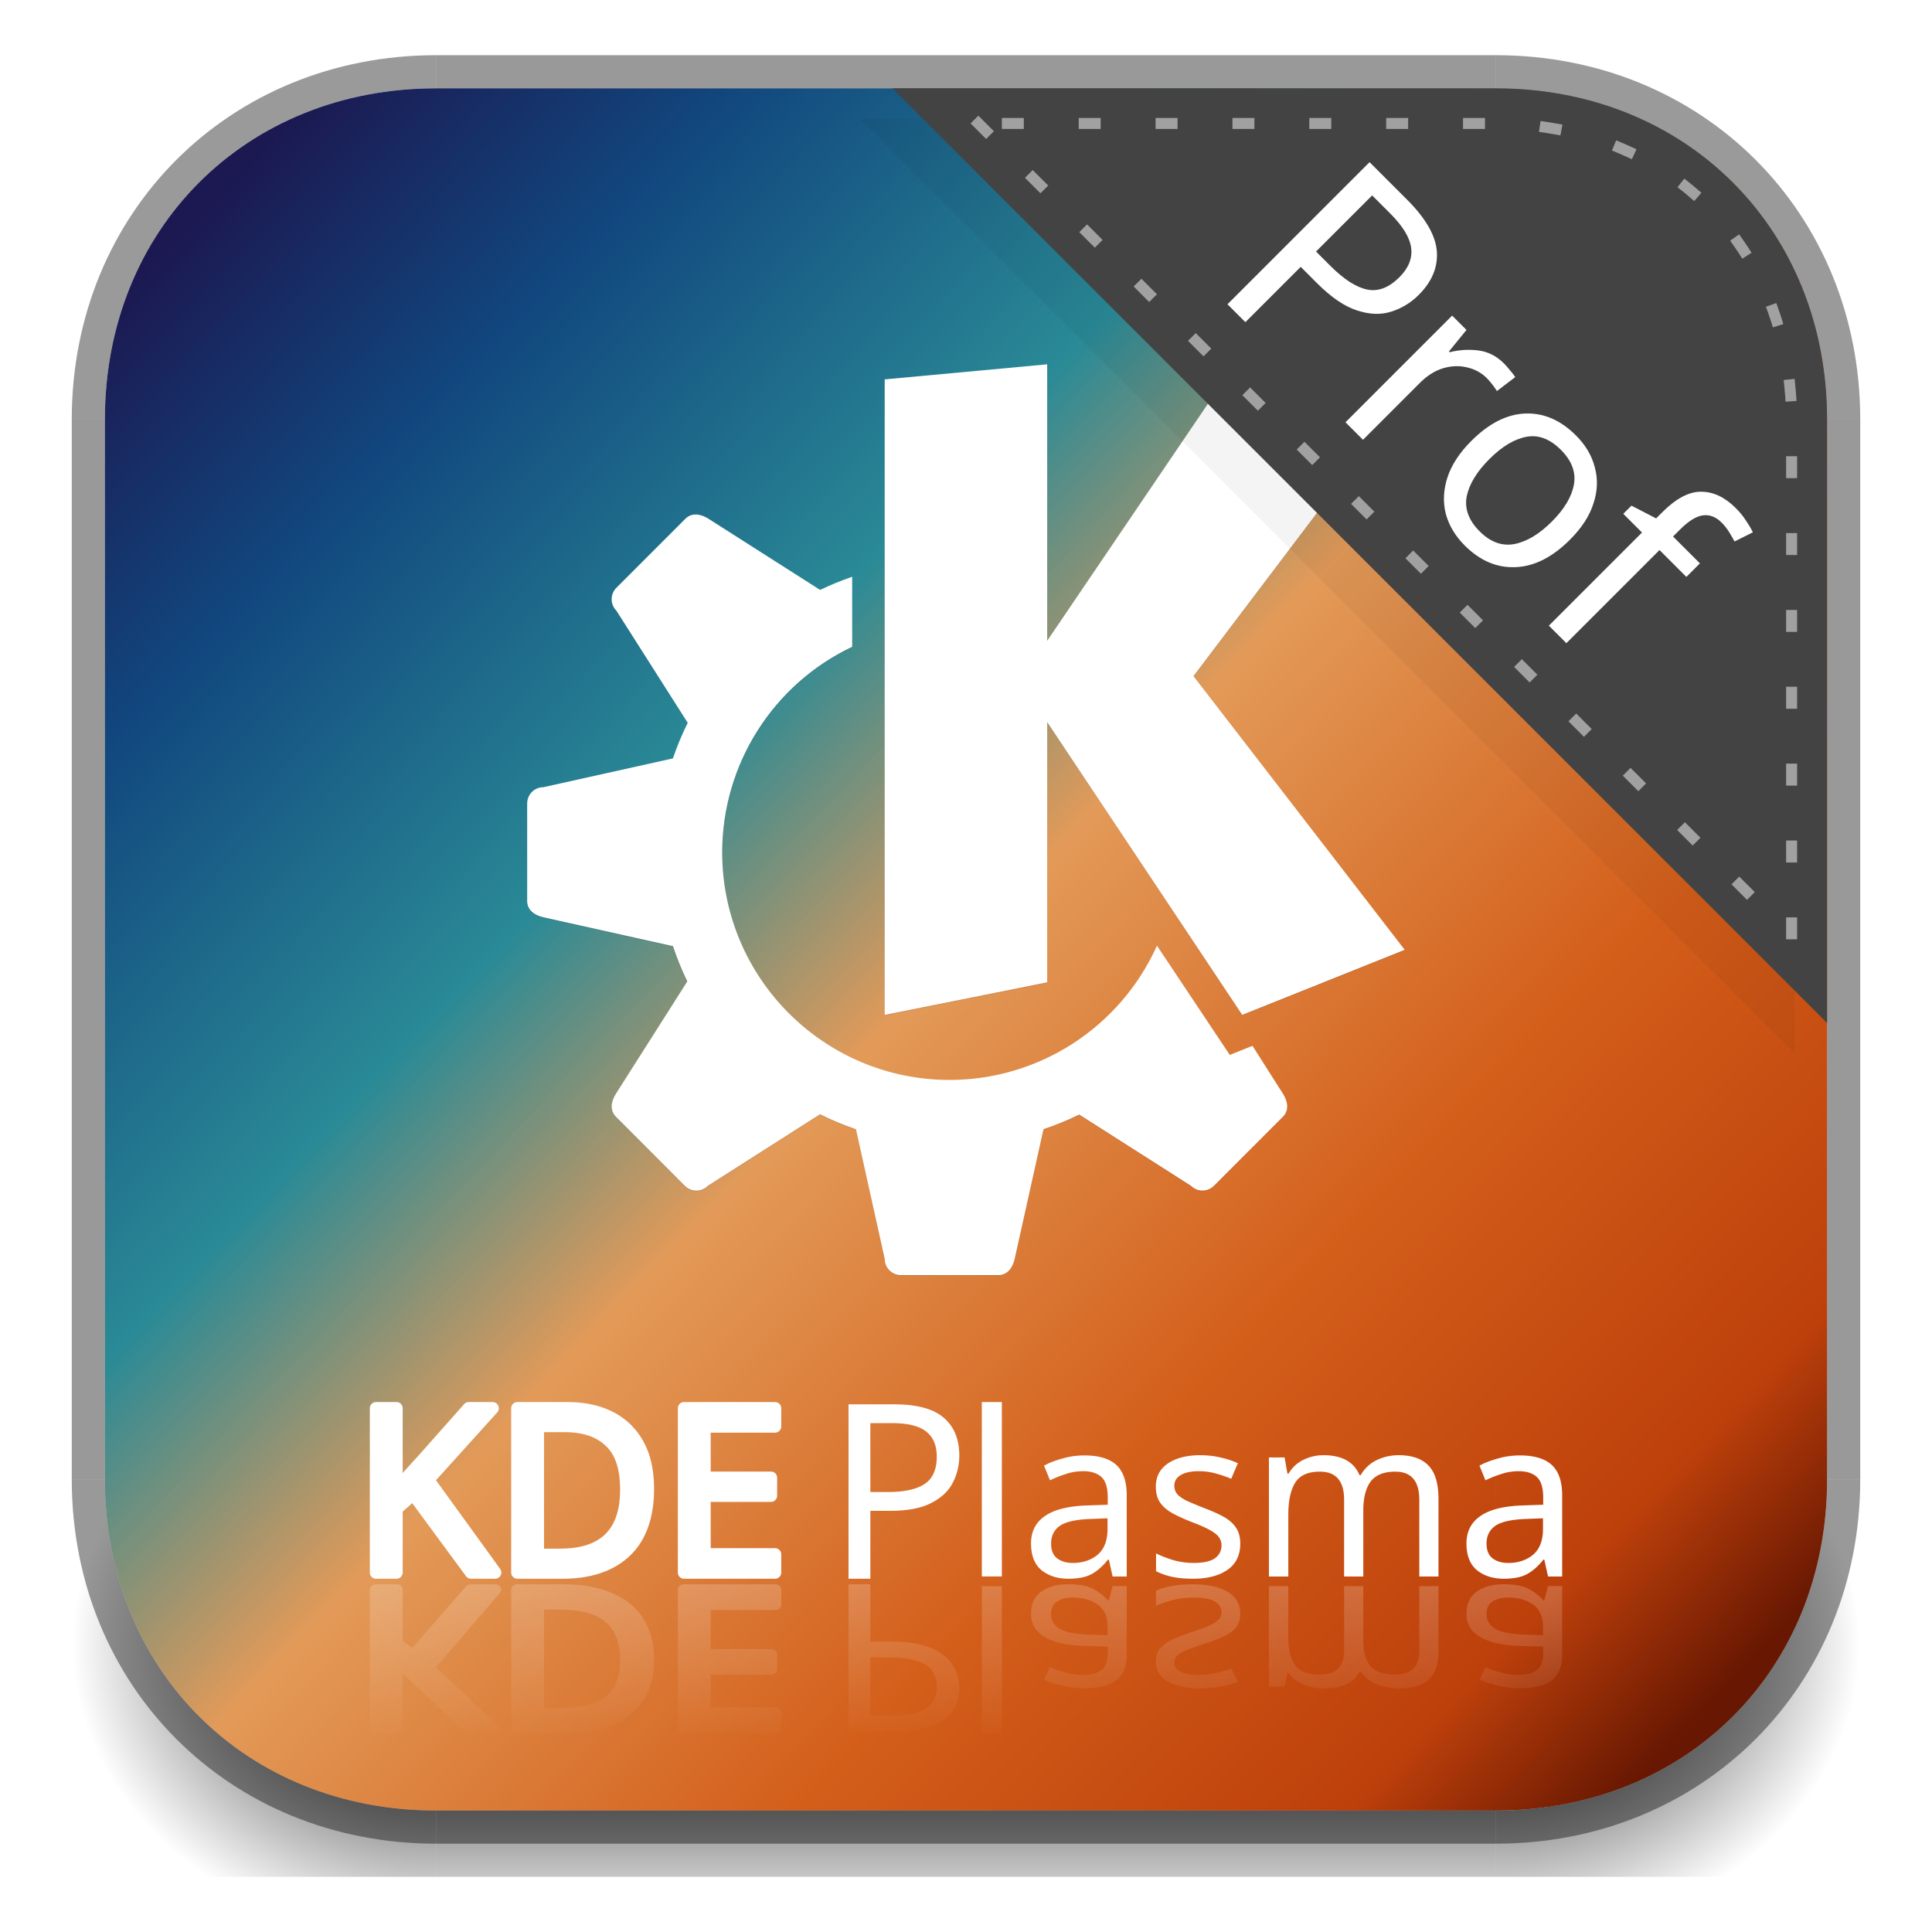 <svg xmlns="http://www.w3.org/2000/svg" xmlns:xlink="http://www.w3.org/1999/xlink" width="350" height="350" version="1.1">
 <defs id="defs2550">
  <linearGradient id="linearGradient3656">
   <stop style="stop-color:#1c1851;stop-opacity:1" offset="0"/>
   <stop style="stop-color:#11477e;stop-opacity:1" offset=".143"/>
   <stop style="stop-color:#2a8a96;stop-opacity:1" offset=".344"/>
   <stop style="stop-color:#e39a58;stop-opacity:1" offset=".5"/>
   <stop style="stop-color:#d35e1a;stop-opacity:1" offset=".724"/>
   <stop style="stop-color:#bd400b;stop-opacity:1" offset=".911"/>
   <stop style="stop-color:#671702;stop-opacity:1" offset="1"/>
  </linearGradient>
  <linearGradient id="linearGradient3460">
   <stop style="stop-color:#ffffff;stop-opacity:1" offset="0"/>
   <stop style="stop-color:#ffffff;stop-opacity:0" offset="1"/>
  </linearGradient>
  <radialGradient id="radialGradient3276" cx="34" cy="75.791" r="5.5" fx="34" fy="75.791" gradientTransform="matrix(-12,-1.7275349e-6,1.4134379e-6,-9.818,487,1814.654)" gradientUnits="userSpaceOnUse" xlink:href="#linearGradient2145"/>
  <linearGradient id="linearGradient2145">
   <stop style="stop-color:#000000;stop-opacity:1" offset="0"/>
   <stop style="stop-color:#000000;stop-opacity:0" offset="1"/>
  </linearGradient>
  <radialGradient id="radialGradient3280" cx="67.375" cy="52.417" r="5.5" fx="67.375" fy="52.417" gradientTransform="matrix(1.6985612e-6,9.818,-12,2.0760182e-6,900,409.02)" gradientUnits="userSpaceOnUse" xlink:href="#linearGradient2145"/>
  <linearGradient id="linearGradient3290" x1="45" x2="45" y1="-9" y2="0" gradientTransform="matrix(6,0,0,6,-125,1124.52)" gradientUnits="userSpaceOnUse" xlink:href="#linearGradient2145"/>
  <linearGradient id="linearGradient3462" x1="155" x2="155" y1="1042.52" y2="1077.52" gradientTransform="matrix(0.993,0,0,0.844,1.31,179.24)" gradientUnits="userSpaceOnUse" xlink:href="#linearGradient3460"/>
  <linearGradient id="linearGradient3658" x1="41.222" x2="319.889" y1="32" y2="298.667" gradientTransform="translate(0,772.52)" gradientUnits="userSpaceOnUse" xlink:href="#linearGradient3656"/>
  <filter id="filter3776" style="color-interpolation-filters:sRGB" width="1.072" height="1.072" x="-.04" y="-.04">
   <feGaussianBlur id="feGaussianBlur3778" stdDeviation="2.54"/>
  </filter>
  <filter id="filter924" style="color-interpolation-filters:sRGB" width="1.147" height="1.141" x="-.07" y="-.07">
   <feGaussianBlur id="feGaussianBlur926" stdDeviation="4.86"/>
  </filter>
 </defs>
 <g id="layer1" transform="translate(0,-772.52)">
  <path style="fill:url(#linearGradient3658);fill-opacity:1;fill-rule:evenodd;stroke-width:6" d="m 79,788.52 c -34.5,0 -60,25.5 -60,60 v 192 c 0,34.499 25.497,60.001 60,60 h 192 l -0.002,-60 H 271 v 60 c 34.503,5e-4 60,-25.501 60,-60 v -192 c 0,-34.5 -25.5,-60 -60,-60 z"/>
  <path style="color:#000000;font-style:normal;font-variant:normal;font-weight:normal;font-stretch:normal;font-size:medium;line-height:normal;font-family:sans-serif;font-variant-ligatures:normal;font-variant-position:normal;font-variant-caps:normal;font-variant-numeric:normal;font-variant-alternates:normal;font-feature-settings:normal;text-indent:0;text-align:start;text-decoration:none;text-decoration-line:none;text-decoration-style:solid;text-decoration-color:#000000;letter-spacing:normal;word-spacing:normal;text-transform:none;writing-mode:lr-tb;direction:ltr;text-orientation:mixed;dominant-baseline:auto;baseline-shift:baseline;text-anchor:start;white-space:normal;shape-padding:0;clip-rule:nonzero;display:inline;overflow:visible;visibility:visible;opacity:0.4;isolation:auto;mix-blend-mode:normal;color-interpolation:sRGB;color-interpolation-filters:linearRGB;solid-color:#000000;solid-opacity:1;vector-effect:none;fill:#000000;fill-opacity:0.992;fill-rule:evenodd;stroke:none;stroke-width:12;stroke-linecap:butt;stroke-linejoin:miter;stroke-miterlimit:4;stroke-dasharray:none;stroke-dashoffset:0;stroke-opacity:1;color-rendering:auto;image-rendering:auto;shape-rendering:auto;text-rendering:auto;enable-background:accumulate" d="m 79,782.52 c -37.457,0 -66,28.543 -66,66 h 6 c 0,-34.5 25.5,-60 60,-60 z"/>
  <path style="color:#000000;font-style:normal;font-variant:normal;font-weight:normal;font-stretch:normal;font-size:medium;line-height:normal;font-family:sans-serif;font-variant-ligatures:normal;font-variant-position:normal;font-variant-caps:normal;font-variant-numeric:normal;font-variant-alternates:normal;font-feature-settings:normal;text-indent:0;text-align:start;text-decoration:none;text-decoration-line:none;text-decoration-style:solid;text-decoration-color:#000000;letter-spacing:normal;word-spacing:normal;text-transform:none;writing-mode:lr-tb;direction:ltr;text-orientation:mixed;dominant-baseline:auto;baseline-shift:baseline;text-anchor:start;white-space:normal;shape-padding:0;clip-rule:nonzero;display:inline;overflow:visible;visibility:visible;opacity:0.4;isolation:auto;mix-blend-mode:normal;color-interpolation:sRGB;color-interpolation-filters:linearRGB;solid-color:#000000;solid-opacity:1;vector-effect:none;fill:#000000;fill-opacity:0.992;fill-rule:evenodd;stroke:none;stroke-width:12;stroke-linecap:butt;stroke-linejoin:miter;stroke-miterlimit:4;stroke-dasharray:none;stroke-dashoffset:0;stroke-opacity:1;color-rendering:auto;image-rendering:auto;shape-rendering:auto;text-rendering:auto;enable-background:accumulate" d="m 271,782.52 c 37.457,0 66,28.543 66,66 h -6 c 0,-34.5 -25.5,-60 -60,-60 z"/>
  <path style="color:#000000;font-style:normal;font-variant:normal;font-weight:normal;font-stretch:normal;font-size:medium;line-height:normal;font-family:sans-serif;font-variant-ligatures:normal;font-variant-position:normal;font-variant-caps:normal;font-variant-numeric:normal;font-variant-alternates:normal;font-feature-settings:normal;text-indent:0;text-align:start;text-decoration:none;text-decoration-line:none;text-decoration-style:solid;text-decoration-color:#000000;letter-spacing:normal;word-spacing:normal;text-transform:none;writing-mode:lr-tb;direction:ltr;text-orientation:mixed;dominant-baseline:auto;baseline-shift:baseline;text-anchor:start;white-space:normal;shape-padding:0;clip-rule:nonzero;display:inline;overflow:visible;visibility:visible;opacity:1;isolation:auto;mix-blend-mode:normal;color-interpolation:sRGB;color-interpolation-filters:linearRGB;solid-color:#000000;solid-opacity:1;vector-effect:none;fill:url(#radialGradient3276);fill-opacity:1;fill-rule:evenodd;stroke:none;stroke-width:12;stroke-linecap:butt;stroke-linejoin:miter;stroke-miterlimit:4;stroke-dasharray:none;stroke-dashoffset:0;stroke-opacity:1;color-rendering:auto;image-rendering:auto;shape-rendering:auto;text-rendering:auto;enable-background:accumulate" d="m 13,1040.52 v 72 h 66 v -12 c -34.503,5e-4 -60,-25.501 -60,-60 z"/>
  <path style="color:#000000;font-style:normal;font-variant:normal;font-weight:normal;font-stretch:normal;font-size:medium;line-height:normal;font-family:sans-serif;font-variant-ligatures:normal;font-variant-position:normal;font-variant-caps:normal;font-variant-numeric:normal;font-variant-alternates:normal;font-feature-settings:normal;text-indent:0;text-align:start;text-decoration:none;text-decoration-line:none;text-decoration-style:solid;text-decoration-color:#000000;letter-spacing:normal;word-spacing:normal;text-transform:none;writing-mode:lr-tb;direction:ltr;text-orientation:mixed;dominant-baseline:auto;baseline-shift:baseline;text-anchor:start;white-space:normal;shape-padding:0;clip-rule:nonzero;display:inline;overflow:visible;visibility:visible;opacity:0.4;isolation:auto;mix-blend-mode:normal;color-interpolation:sRGB;color-interpolation-filters:linearRGB;solid-color:#000000;solid-opacity:1;vector-effect:none;fill:#000000;fill-opacity:1;fill-rule:evenodd;stroke:none;stroke-width:12;stroke-linecap:butt;stroke-linejoin:miter;stroke-miterlimit:4;stroke-dasharray:none;stroke-dashoffset:0;stroke-opacity:1;color-rendering:auto;image-rendering:auto;shape-rendering:auto;text-rendering:auto;enable-background:accumulate" d="m 79,1106.52 c -37.457,0 -66,-28.544 -66,-66 h 6 c 0,34.5 25.5,60 60,60 z"/>
  <path style="color:#000000;font-style:normal;font-variant:normal;font-weight:normal;font-stretch:normal;font-size:medium;line-height:normal;font-family:sans-serif;font-variant-ligatures:normal;font-variant-position:normal;font-variant-caps:normal;font-variant-numeric:normal;font-variant-alternates:normal;font-feature-settings:normal;text-indent:0;text-align:start;text-decoration:none;text-decoration-line:none;text-decoration-style:solid;text-decoration-color:#000000;letter-spacing:normal;word-spacing:normal;text-transform:none;writing-mode:lr-tb;direction:ltr;text-orientation:mixed;dominant-baseline:auto;baseline-shift:baseline;text-anchor:start;white-space:normal;shape-padding:0;clip-rule:nonzero;display:inline;overflow:visible;visibility:visible;opacity:1;isolation:auto;mix-blend-mode:normal;color-interpolation:sRGB;color-interpolation-filters:linearRGB;solid-color:#000000;solid-opacity:1;vector-effect:none;fill:url(#radialGradient3280);fill-opacity:1;fill-rule:evenodd;stroke:none;stroke-width:12;stroke-linecap:butt;stroke-linejoin:miter;stroke-miterlimit:4;stroke-dasharray:none;stroke-dashoffset:0;stroke-opacity:1;color-rendering:auto;image-rendering:auto;shape-rendering:auto;text-rendering:auto;enable-background:accumulate" d="m 330.719,1046.52 c -2.774,31.414 -27.249,54 -59.719,54 v 12 h 66 c 0,0 0,-47.17 0,-66 -2.094,0 -4.188,0 -6.281,0 z"/>
  <path style="color:#000000;font-style:normal;font-variant:normal;font-weight:normal;font-stretch:normal;font-size:medium;line-height:normal;font-family:sans-serif;font-variant-ligatures:normal;font-variant-position:normal;font-variant-caps:normal;font-variant-numeric:normal;font-variant-alternates:normal;font-feature-settings:normal;text-indent:0;text-align:start;text-decoration:none;text-decoration-line:none;text-decoration-style:solid;text-decoration-color:#000000;letter-spacing:normal;word-spacing:normal;text-transform:none;writing-mode:lr-tb;direction:ltr;text-orientation:mixed;dominant-baseline:auto;baseline-shift:baseline;text-anchor:start;white-space:normal;shape-padding:0;clip-rule:nonzero;display:inline;overflow:visible;visibility:visible;opacity:0.4;isolation:auto;mix-blend-mode:normal;color-interpolation:sRGB;color-interpolation-filters:linearRGB;solid-color:#000000;solid-opacity:1;vector-effect:none;fill:#000000;fill-opacity:1;fill-rule:evenodd;stroke:none;stroke-width:12;stroke-linecap:butt;stroke-linejoin:miter;stroke-miterlimit:4;stroke-dasharray:none;stroke-dashoffset:0;stroke-opacity:1;color-rendering:auto;image-rendering:auto;shape-rendering:auto;text-rendering:auto;enable-background:accumulate" d="m 271,1106.52 c 37.457,0 66,-28.544 66,-66 h -6 c 0,34.5 -25.5,60 -60,60 z"/>
  <rect style="opacity:0.4;fill:#000000;fill-opacity:1;fill-rule:nonzero;stroke:none;stroke-width:12;stroke-linecap:round;stroke-linejoin:round;stroke-miterlimit:4;stroke-dasharray:none;stroke-opacity:0.992" width="192" height="6" x="79" y="782.52"/>
  <rect style="opacity:0.4;fill:#000000;fill-opacity:1;fill-rule:nonzero;stroke:none;stroke-width:12;stroke-linecap:round;stroke-linejoin:round;stroke-miterlimit:4;stroke-dasharray:none;stroke-opacity:0.992" width="192" height="6" x="848.52" y="-19" transform="rotate(90)"/>
  <rect style="opacity:0.4;fill:#000000;fill-opacity:1;fill-rule:nonzero;stroke:none;stroke-width:12;stroke-linecap:round;stroke-linejoin:round;stroke-miterlimit:4;stroke-dasharray:none;stroke-opacity:0.992" width="192" height="6" x="848.52" y="-337" transform="rotate(90)"/>
  <path style="opacity:1;fill:url(#linearGradient3290);fill-opacity:1;fill-rule:nonzero;stroke:none;stroke-width:12;stroke-linecap:round;stroke-linejoin:round;stroke-miterlimit:4;stroke-dasharray:none;stroke-opacity:0.992" d="m 79,1100.52 h 192 v 12 H 79 Z"/>
  <rect style="opacity:0.4;fill:#000000;fill-opacity:1;fill-rule:nonzero;stroke:none;stroke-width:12;stroke-linecap:round;stroke-linejoin:round;stroke-miterlimit:4;stroke-dasharray:none;stroke-opacity:0.992" width="192" height="6" x="79" y="1100.52"/>
  <path style="font-style:normal;font-variant:normal;font-weight:normal;font-stretch:normal;font-size:16px;line-height:1.25;font-family:'Noto Sans';-inkscape-font-specification:'Noto Sans';letter-spacing:0px;word-spacing:0px;fill:#ffffff;fill-opacity:1;stroke:none;stroke-width:2.755" d="m 68.115,1026.52 a 1.114,1.122 0 0 0 -1.115,1.123 v 29.754 a 1.114,1.122 0 0 0 1.115,1.123 h 3.722 a 1.114,1.122 0 0 0 1.113,-1.123 v -11.033 l 1.731,-1.531 9.745,13.232 a 1.114,1.122 0 0 0 0.896,0.455 h 4.385 a 1.114,1.122 0 0 0 0.899,-1.783 l -11.625,-16.057 11.094,-12.283 a 1.114,1.122 0 0 0 -0.824,-1.877 h -4.342 a 1.114,1.122 0 0 0 -0.83,0.375 l -7.983,8.998 -2.561,2.828 c -0.199,0.22 -0.388,0.439 -0.585,0.658 v -11.736 a 1.114,1.122 0 0 0 -1.113,-1.123 z m 25.604,0 a 1.114,1.122 0 0 0 -1.115,1.123 v 29.754 a 1.114,1.122 0 0 0 1.115,1.123 h 8.231 c 5.045,0 9.146,-1.337 12.092,-4.094 2.997,-2.806 4.449,-6.964 4.449,-12.197 0,-3.334 -0.621,-6.202 -1.921,-8.549 -1.286,-2.348 -3.148,-4.165 -5.513,-5.371 -2.361,-1.204 -5.123,-1.789 -8.239,-1.789 z m 30.196,0 a 1.114,1.122 0 0 0 -1.115,1.123 v 29.754 a 1.114,1.122 0 0 0 1.115,1.123 h 16.503 a 1.114,1.122 0 0 0 1.113,-1.123 v -3.291 a 1.114,1.122 0 0 0 -1.113,-1.123 h -11.668 v -8.381 h 10.923 a 1.114,1.122 0 0 0 1.115,-1.123 v -3.252 a 1.114,1.122 0 0 0 -1.115,-1.121 h -10.923 v -7.049 h 11.668 a 1.114,1.122 0 0 0 1.113,-1.123 v -3.291 a 1.114,1.122 0 0 0 -1.113,-1.123 z m 53.951,0 v 31.59 h 3.629 v -31.59 z m -24.146,0.41 v 31.588 h 3.951 v -12.299 h 3.602 c 3.132,0 5.604,-0.47 7.419,-1.414 1.844,-0.944 3.149,-2.17 3.91,-3.674 0.79,-1.534 1.184,-3.17 1.184,-4.91 0,-2.95 -0.935,-5.236 -2.809,-6.857 -1.874,-1.622 -4.86,-2.433 -8.958,-2.433 z m 3.951,3.406 h 3.995 c 2.781,0 4.816,0.503 6.104,1.506 1.288,1.003 1.933,2.522 1.933,4.557 0,2.33 -0.733,3.982 -2.196,4.955 -1.464,0.973 -3.688,1.459 -6.674,1.459 h -3.162 z m -59.117,1.635 h 3.726 c 3.364,0 5.78,0.861 7.463,2.484 a 1.114,1.122 0 0 0 0.012,0.01 c 1.664,1.559 2.58,4.099 2.58,7.887 0,3.754 -0.929,6.365 -2.664,8.076 -1.734,1.712 -4.401,2.641 -8.217,2.641 h -2.9 z m 118.863,4.172 c -2.397,0 -4.34,0.496 -5.831,1.488 -1.465,0.993 -2.196,2.402 -2.196,4.227 0,1.181 0.266,2.147 0.799,2.898 0.533,0.751 1.289,1.395 2.274,1.932 0.985,0.536 2.173,1.071 3.557,1.607 1.411,0.536 2.488,1.022 3.233,1.451 0.772,0.429 1.304,0.858 1.597,1.287 0.293,0.429 0.44,0.913 0.44,1.449 0,0.966 -0.399,1.744 -1.198,2.334 -0.799,0.563 -2.089,0.844 -3.873,0.844 -1.252,0 -2.489,-0.175 -3.714,-0.523 -1.198,-0.376 -2.224,-0.776 -3.076,-1.205 v 3.219 c 0.825,0.429 1.771,0.764 2.836,1.006 1.092,0.241 2.382,0.361 3.873,0.361 2.61,0 4.686,-0.534 6.23,-1.607 1.544,-1.073 2.318,-2.657 2.318,-4.75 0,-1.154 -0.254,-2.106 -0.76,-2.857 -0.506,-0.778 -1.238,-1.434 -2.196,-1.971 -0.959,-0.537 -2.118,-1.06 -3.476,-1.57 -1.358,-0.537 -2.449,-0.994 -3.274,-1.369 -0.799,-0.402 -1.371,-0.805 -1.718,-1.207 -0.346,-0.429 -0.52,-0.939 -0.52,-1.529 0,-0.805 0.373,-1.435 1.119,-1.891 0.772,-0.483 1.877,-0.727 3.315,-0.727 1.038,0 2.05,0.136 3.036,0.404 0.985,0.268 1.931,0.591 2.836,0.967 l 1.198,-2.818 c -0.985,-0.456 -2.05,-0.803 -3.195,-1.045 -1.118,-0.268 -2.33,-0.404 -3.635,-0.404 z m 22.326,0 c -1.278,0 -2.488,0.284 -3.633,0.848 -1.118,0.536 -2.011,1.367 -2.677,2.494 h -0.2 l -0.52,-2.938 h -2.836 v 21.57 h 3.515 v -11.19 c 0,-2.522 0.413,-4.454 1.239,-5.795 0.825,-1.341 2.317,-2.01 4.474,-2.01 2.929,0 4.395,1.702 4.395,5.109 v 13.885 h 3.474 v -11.912 c 0,-2.307 0.439,-4.064 1.318,-5.271 0.905,-1.207 2.397,-1.811 4.474,-1.811 2.902,0 4.354,1.702 4.354,5.109 v 13.885 h 3.474 v -14.047 c 0,-2.79 -0.599,-4.799 -1.797,-6.033 -1.198,-1.261 -3.01,-1.895 -5.434,-1.895 -1.385,0 -2.701,0.297 -3.953,0.887 -1.225,0.59 -2.197,1.502 -2.916,2.736 h -0.202 c -1.012,-2.415 -3.195,-3.623 -6.55,-3.623 z m -43.297,0.041 c -1.385,0 -2.715,0.189 -3.993,0.564 -1.278,0.349 -2.385,0.777 -3.317,1.287 l 1.08,2.656 c 0.879,-0.429 1.824,-0.805 2.836,-1.127 1.012,-0.349 2.078,-0.523 3.197,-0.523 1.411,0 2.502,0.347 3.274,1.045 0.772,0.698 1.157,1.947 1.157,3.744 v 1.287 l -3.633,0.123 c -3.488,0.107 -6.073,0.749 -7.75,1.93 -1.678,1.154 -2.518,2.805 -2.518,4.951 0,2.2 0.641,3.821 1.919,4.867 1.278,1.02 2.889,1.531 4.833,1.531 1.811,0 3.222,-0.282 4.234,-0.846 1.039,-0.564 2.024,-1.435 2.956,-2.615 h 0.159 l 0.68,3.059 h 2.557 v -14.69 c 0,-2.522 -0.629,-4.358 -1.88,-5.512 -1.252,-1.154 -3.181,-1.732 -5.79,-1.732 z m 78.886,0 c -1.385,0 -2.717,0.189 -3.995,0.564 -1.278,0.349 -2.383,0.777 -3.315,1.287 l 1.078,2.656 c 0.879,-0.429 1.824,-0.805 2.836,-1.127 1.012,-0.349 2.078,-0.523 3.197,-0.523 1.411,0 2.504,0.347 3.276,1.045 0.772,0.698 1.157,1.947 1.157,3.744 v 1.287 l -3.633,0.123 c -3.488,0.107 -6.073,0.749 -7.75,1.93 -1.678,1.154 -2.518,2.805 -2.518,4.951 0,2.2 0.641,3.821 1.919,4.867 1.278,1.02 2.889,1.531 4.833,1.531 1.811,0 3.222,-0.282 4.234,-0.846 1.038,-0.564 2.024,-1.435 2.956,-2.615 h 0.159 l 0.68,3.059 H 283 v -14.69 c 0,-2.522 -0.627,-4.358 -1.878,-5.512 -1.252,-1.154 -3.181,-1.732 -5.79,-1.732 z m -74.691,11.391 v 1.932 c 0,2.093 -0.601,3.649 -1.799,4.668 -1.198,0.993 -2.702,1.488 -4.513,1.488 -1.145,0 -2.09,-0.282 -2.836,-0.846 -0.719,-0.563 -1.078,-1.449 -1.078,-2.656 0,-1.368 0.506,-2.426 1.518,-3.178 1.039,-0.751 2.889,-1.182 5.552,-1.289 z m 78.886,0 v 1.932 c 0,2.093 -0.601,3.649 -1.799,4.668 -1.198,0.993 -2.702,1.488 -4.513,1.488 -1.145,0 -2.09,-0.282 -2.836,-0.846 -0.719,-0.563 -1.078,-1.449 -1.078,-2.656 0,-1.368 0.506,-2.426 1.518,-3.178 1.038,-0.751 2.887,-1.182 5.55,-1.289 z"/>
  <path style="font-style:normal;font-variant:normal;font-weight:normal;font-stretch:normal;font-size:16px;line-height:1.25;font-family:'Noto Sans';-inkscape-font-specification:'Noto Sans';letter-spacing:0px;word-spacing:0px;opacity:0.2;fill:url(#linearGradient3462);fill-opacity:1;stroke:none;stroke-width:2.53" d="m 68.115,1086.52 a 1.114,0.947 0 0 1 -1.115,-0.948 v -25.099 a 1.114,0.947 0 0 1 1.115,-0.947 h 3.722 a 1.114,0.947 0 0 1 1.113,0.947 v 9.307 l 1.731,1.291 9.745,-11.161 a 1.114,0.947 0 0 1 0.896,-0.384 h 4.385 a 1.114,0.947 0 0 1 0.899,1.503 l -11.625,13.545 11.094,10.364 a 1.114,0.947 0 0 1 -0.824,1.583 H 84.908 a 1.114,0.947 0 0 1 -0.83,-0.316 l -7.983,-7.591 -2.561,-2.387 c -0.199,-0.185 -0.388,-0.369 -0.585,-0.554 v 9.899 a 1.114,0.947 0 0 1 -1.113,0.948 z m 25.604,0 a 1.114,0.947 0 0 1 -1.115,-0.948 v -25.099 a 1.114,0.947 0 0 1 1.115,-0.947 h 8.231 c 5.045,0 9.146,1.127 12.092,3.453 2.997,2.366 4.449,5.874 4.449,10.29 0,2.813 -0.621,5.231 -1.921,7.211 -1.286,1.98 -3.148,3.514 -5.513,4.531 -2.361,1.015 -5.123,1.509 -8.239,1.509 z m 30.196,0 a 1.114,0.947 0 0 1 -1.115,-0.948 v -25.099 a 1.114,0.947 0 0 1 1.115,-0.947 h 16.503 a 1.114,0.947 0 0 1 1.113,0.947 v 2.776 a 1.114,0.947 0 0 1 -1.113,0.948 h -11.668 v 7.069 h 10.923 a 1.114,0.947 0 0 1 1.115,0.948 v 2.742 a 1.114,0.947 0 0 1 -1.115,0.946 h -10.923 v 5.947 h 11.668 a 1.114,0.947 0 0 1 1.113,0.948 v 2.776 a 1.114,0.947 0 0 1 -1.113,0.948 z m 53.951,0 v -26.649 h 3.629 v 26.649 z m -24.146,-0.345 v -26.647 h 3.951 v 10.375 h 3.602 c 3.132,0 5.604,0.397 7.419,1.192 1.844,0.797 3.149,1.832 3.91,3.101 0.79,1.294 1.184,2.673 1.184,4.141 0,2.489 -0.935,4.418 -2.809,5.786 -1.874,1.367 -4.86,2.053 -8.958,2.053 z m 3.951,-2.874 h 3.995 c 2.781,0 4.816,-0.424 6.104,-1.271 1.288,-0.845 1.933,-2.127 1.933,-3.843 0,-1.966 -0.733,-3.36 -2.196,-4.18 -1.464,-0.821 -3.688,-1.232 -6.674,-1.232 h -3.162 z m -59.117,-1.379 h 3.726 c 3.364,0 5.78,-0.726 7.463,-2.095 a 1.114,0.947 0 0 1 0.012,-0.01 c 1.664,-1.314 2.58,-3.458 2.58,-6.652 0,-3.168 -0.929,-5.369 -2.664,-6.814 -1.734,-1.442 -4.401,-2.226 -8.217,-2.226 h -2.9 z m 118.863,-3.518 c -2.397,0 -4.34,-0.419 -5.831,-1.257 -1.465,-0.838 -2.196,-2.026 -2.196,-3.565 0,-0.996 0.266,-1.812 0.799,-2.444 0.533,-0.635 1.289,-1.179 2.274,-1.631 0.985,-0.451 2.173,-0.902 3.557,-1.356 1.411,-0.452 2.488,-0.862 3.233,-1.223 0.772,-0.363 1.304,-0.723 1.597,-1.086 0.293,-0.363 0.44,-0.77 0.44,-1.223 0,-0.815 -0.399,-1.47 -1.198,-1.969 -0.799,-0.474 -2.089,-0.71 -3.873,-0.71 -1.252,0 -2.489,0.146 -3.714,0.44 -1.198,0.318 -2.224,0.656 -3.076,1.018 v -2.717 c 0.825,-0.361 1.771,-0.644 2.836,-0.847 1.092,-0.205 2.382,-0.305 3.873,-0.305 2.61,0 4.686,0.45 6.23,1.356 1.544,0.904 2.318,2.242 2.318,4.005 0,0.973 -0.254,1.777 -0.76,2.412 -0.506,0.657 -1.238,1.209 -2.196,1.662 -0.959,0.454 -2.118,0.894 -3.476,1.325 -1.358,0.453 -2.449,0.838 -3.274,1.155 -0.799,0.34 -1.371,0.678 -1.718,1.019 -0.346,0.361 -0.52,0.791 -0.52,1.29 0,0.68 0.373,1.209 1.119,1.595 0.772,0.408 1.877,0.612 3.315,0.612 1.038,0 2.05,-0.115 3.036,-0.34 0.985,-0.228 1.931,-0.5 2.836,-0.817 l 1.198,2.378 c -0.985,0.385 -2.05,0.678 -3.195,0.881 -1.118,0.227 -2.33,0.342 -3.635,0.342 z m 22.326,0 c -1.278,0 -2.488,-0.239 -3.633,-0.716 -1.118,-0.452 -2.011,-1.153 -2.677,-2.104 h -0.2 l -0.52,2.478 h -2.836 v -18.197 h 3.515 v 9.44 c 0,2.127 0.413,3.757 1.239,4.889 0.825,1.131 2.317,1.695 4.474,1.695 2.929,0 4.395,-1.437 4.395,-4.311 v -11.713 h 3.474 v 10.049 c 0,1.947 0.439,3.428 1.318,4.446 0.905,1.02 2.397,1.529 4.474,1.529 2.902,0 4.354,-1.437 4.354,-4.311 v -11.713 h 3.474 v 11.85 c 0,2.354 -0.599,4.048 -1.797,5.091 -1.198,1.063 -3.01,1.598 -5.434,1.598 -1.385,0 -2.701,-0.251 -3.953,-0.749 -1.225,-0.496 -2.197,-1.267 -2.916,-2.307 h -0.202 c -1.012,2.035 -3.195,3.056 -6.55,3.056 z m -43.297,-0.041 c -1.385,0 -2.715,-0.159 -3.993,-0.475 -1.278,-0.294 -2.385,-0.656 -3.317,-1.086 l 1.08,-2.241 c 0.879,0.362 1.824,0.679 2.836,0.951 1.012,0.295 2.078,0.44 3.197,0.44 1.411,0 2.502,-0.293 3.274,-0.881 0.772,-0.588 1.157,-1.641 1.157,-3.159 v -1.086 l -3.633,-0.104 c -3.488,-0.091 -6.073,-0.632 -7.75,-1.628 -1.678,-0.973 -2.518,-2.365 -2.518,-4.176 0,-1.855 0.641,-3.224 1.919,-4.106 1.278,-0.859 2.889,-1.291 4.833,-1.291 1.811,0 3.222,0.237 4.234,0.715 1.039,0.474 2.024,1.21 2.956,2.206 h 0.159 l 0.68,-2.582 h 2.557 v 12.392 c 0,2.129 -0.629,3.677 -1.88,4.65 -1.252,0.973 -3.181,1.461 -5.79,1.461 z m 78.886,0 c -1.385,0 -2.717,-0.159 -3.995,-0.475 -1.278,-0.294 -2.383,-0.656 -3.315,-1.086 l 1.078,-2.241 c 0.879,0.362 1.824,0.679 2.836,0.951 1.012,0.295 2.078,0.44 3.197,0.44 1.411,0 2.504,-0.293 3.276,-0.881 0.772,-0.588 1.157,-1.641 1.157,-3.159 v -1.086 l -3.633,-0.104 c -3.488,-0.091 -6.073,-0.632 -7.75,-1.628 -1.678,-0.973 -2.518,-2.365 -2.518,-4.176 0,-1.855 0.641,-3.224 1.919,-4.106 1.278,-0.859 2.889,-1.291 4.833,-1.291 1.811,0 3.222,0.237 4.234,0.715 1.038,0.474 2.024,1.21 2.956,2.206 h 0.159 l 0.68,-2.582 H 283 v 12.392 c 0,2.129 -0.627,3.677 -1.878,4.65 -1.252,0.973 -3.181,1.461 -5.79,1.461 z m -74.691,-9.608 v -1.63 c 0,-1.764 -0.601,-3.078 -1.799,-3.938 -1.198,-0.837 -2.702,-1.254 -4.513,-1.254 -1.145,0 -2.09,0.238 -2.836,0.713 -0.719,0.476 -1.078,1.222 -1.078,2.241 0,1.156 0.506,2.047 1.518,2.681 1.039,0.634 2.889,0.997 5.552,1.088 z m 78.886,0 v -1.63 c 0,-1.764 -0.601,-3.078 -1.799,-3.938 -1.198,-0.837 -2.702,-1.254 -4.513,-1.254 -1.145,0 -2.09,0.238 -2.836,0.713 -0.719,0.476 -1.078,1.222 -1.078,2.241 0,1.156 0.506,2.047 1.518,2.681 1.038,0.634 2.887,0.997 5.55,1.088 z"/>
  <path style="fill:#000000;stroke-width:5.89;filter:url(#filter924);opacity:0.37" d="m 189.709,838.62 -29.441,2.729 v 115.129 l 29.441,-5.893 v -47.143 l 35.329,53.035 29.441,-11.785 -38.274,-49.584 38.295,-50.596 -30.83,-5.893 -33.961,50.09 z m -63.538,27.209 c -0.725,-0.035 -1.424,0.183 -2,0.76 l -12.502,12.51 c -1.153,1.154 -1.153,3.012 0,4.166 l 12.915,20.303 c -1.034,2.087 -1.929,4.24 -2.679,6.445 l -23.461,5.215 c -1.631,0 -2.943,1.313 -2.943,2.945 v 17.68 c 0,1.632 1.351,2.591 2.943,2.945 l 23.473,5.227 c 0.727,2.183 1.594,4.316 2.598,6.387 l -12.937,20.35 c -0.876,1.377 -1.153,3.012 0,4.166 l 12.49,12.512 c 1.153,1.154 3.009,1.154 4.163,0 l 20.331,-12.961 c 2.103,1.049 4.275,1.957 6.499,2.717 l 5.209,23.478 c 0,1.632 1.314,2.947 2.945,2.947 h 17.663 c 1.631,0 2.591,-1.354 2.945,-2.947 l 5.22,-23.49 c 2.214,-0.739 4.378,-1.622 6.475,-2.646 l 20.239,12.902 c 1.153,1.154 3.009,1.154 4.163,0 l 12.502,-12.512 c 1.153,-1.154 0.876,-2.789 0,-4.166 l -5.521,-8.678 -4.116,1.645 -13.19,-19.795 c -6.648,14.793 -21.34,24.313 -37.548,24.33 -22.763,0 -41.217,-18.468 -41.217,-41.25 0.018,-15.916 9.183,-30.4 23.551,-37.221 v -12.684 c -1.981,0.679 -3.921,1.475 -5.808,2.383 l -20.239,-12.902 c -0.688,-0.438 -1.438,-0.725 -2.162,-0.76 z"/>
  <path style="fill:#ffffff;stroke-width:5.89" d="m 189.709,838.52 -29.441,2.729 v 115.129 l 29.441,-5.893 v -47.143 l 35.329,53.035 29.441,-11.785 -38.274,-49.584 38.295,-50.596 -30.83,-5.893 -33.961,50.09 z m -63.538,27.209 c -0.725,-0.035 -1.424,0.183 -2,0.76 l -12.502,12.51 c -1.153,1.154 -1.153,3.012 0,4.166 l 12.915,20.303 c -1.034,2.087 -1.929,4.24 -2.679,6.445 l -23.461,5.215 c -1.631,0 -2.943,1.313 -2.943,2.945 v 17.68 c 0,1.632 1.351,2.591 2.943,2.945 l 23.473,5.227 c 0.727,2.183 1.594,4.316 2.598,6.387 l -12.937,20.35 c -0.876,1.377 -1.153,3.012 0,4.166 l 12.49,12.512 c 1.153,1.154 3.009,1.154 4.163,0 l 20.331,-12.961 c 2.103,1.049 4.275,1.957 6.499,2.717 l 5.209,23.478 c 0,1.632 1.314,2.947 2.945,2.947 h 17.663 c 1.631,0 2.591,-1.354 2.945,-2.947 l 5.22,-23.49 c 2.214,-0.739 4.378,-1.622 6.475,-2.646 l 20.239,12.902 c 1.153,1.154 3.009,1.154 4.163,0 l 12.502,-12.512 c 1.153,-1.154 0.876,-2.789 0,-4.166 l -5.521,-8.678 -4.116,1.645 -13.19,-19.795 c -6.648,14.793 -21.34,24.313 -37.548,24.33 -22.763,0 -41.217,-18.468 -41.217,-41.25 0.018,-15.916 9.183,-30.4 23.551,-37.221 v -12.684 c -1.981,0.679 -3.921,1.475 -5.808,2.383 l -20.239,-12.902 c -0.688,-0.438 -1.438,-0.725 -2.162,-0.76 z"/>
  <path style="opacity:0.214;fill:#000000;fill-opacity:1;fill-rule:nonzero;stroke:none;stroke-width:2.59;stroke-linecap:round;stroke-linejoin:round;stroke-miterlimit:4;stroke-dasharray:none;stroke-opacity:1;filter:url(#filter3776)" d="M 155.772,794.02 325.1,963.348 V 854.02 c 0,-34.5 -25.5,-60 -60,-60 z"/>
  <path style="opacity:1;fill:#434343;fill-opacity:1;fill-rule:nonzero;stroke:none;stroke-width:2.59;stroke-linecap:round;stroke-linejoin:round;stroke-miterlimit:4;stroke-dasharray:none;stroke-opacity:1" d="M 161.672,788.52 331,957.848 V 848.52 c 0,-34.5 -25.5,-60 -60,-60 z"/>
  <path style="color:#000000;font-style:normal;font-variant:normal;font-weight:normal;font-stretch:normal;font-size:medium;line-height:normal;font-family:sans-serif;font-variant-ligatures:normal;font-variant-position:normal;font-variant-caps:normal;font-variant-numeric:normal;font-variant-alternates:normal;font-feature-settings:normal;text-indent:0;text-align:start;text-decoration:none;text-decoration-line:none;text-decoration-style:solid;text-decoration-color:#000000;letter-spacing:normal;word-spacing:normal;text-transform:none;writing-mode:lr-tb;direction:ltr;text-orientation:mixed;dominant-baseline:auto;baseline-shift:baseline;text-anchor:start;white-space:normal;shape-padding:0;clip-rule:nonzero;display:inline;overflow:visible;visibility:visible;opacity:0.5;isolation:auto;mix-blend-mode:normal;color-interpolation:sRGB;color-interpolation-filters:linearRGB;solid-color:#000000;solid-opacity:1;vector-effect:none;fill:#ffffff;fill-opacity:1;fill-rule:nonzero;stroke:none;stroke-width:1.989;stroke-linecap:square;stroke-linejoin:bevel;stroke-miterlimit:4;stroke-dasharray:1.989, 11.935;stroke-dashoffset:0;stroke-opacity:1;color-rendering:auto;image-rendering:auto;shape-rendering:auto;text-rendering:auto;enable-background:accumulate" d="m 177.239,793.478 -1.406,1.406 0.703,0.703 1.406,1.406 0.703,0.705 1.408,-1.408 -0.705,-0.703 -1.406,-1.406 z m 4.255,0.411 v 1.99 h 0.995 1.99 0.995 v -1.99 h -0.995 -1.99 z m 13.925,0 v 1.99 h 0.995 1.99 0.995 v -1.99 h -0.995 -1.99 z m 13.925,0 v 1.99 h 0.995 1.988 0.995 v -1.99 h -0.995 -1.988 z m 13.925,0 v 1.99 h 0.995 1.988 0.995 v -1.99 h -0.995 -1.988 z m 13.923,0 v 1.99 h 0.995 1.99 0.995 v -1.99 h -0.995 -1.99 z m 13.925,0 v 1.99 h 0.995 1.99 0.995 v -1.99 H 254.1 252.11 Z m 13.925,0 v 1.99 h 0.995 1.99 0.993 v -1.99 h -0.993 -1.99 z m 14.046,0.551 -0.29,1.969 0.985,0.144 c 0.645,0.096 1.287,0.201 1.928,0.319 l 0.978,0.181 0.358,-1.957 -0.978,-0.179 c -0.663,-0.121 -1.329,-0.232 -1.996,-0.331 z m 13.692,3.511 -0.759,1.838 0.919,0.38 c 0.599,0.247 1.193,0.508 1.782,0.781 l 0.902,0.419 0.837,-1.805 -0.902,-0.417 c -0.614,-0.285 -1.234,-0.559 -1.86,-0.818 z m -105.694,5.373 -1.406,1.406 0.703,0.703 1.406,1.406 0.703,0.703 1.406,-1.406 -0.703,-0.703 -1.406,-1.406 z m 118.042,1.554 -1.235,1.558 0.779,0.619 c 0.51,0.404 1.011,0.814 1.499,1.238 l 0.752,0.654 1.303,-1.503 -0.752,-0.652 c -0.514,-0.446 -1.037,-0.878 -1.566,-1.297 z m -108.195,8.29 -1.408,1.408 0.703,0.703 1.408,1.406 0.703,0.703 1.406,-1.406 -0.703,-0.703 -1.406,-1.408 z m 118.128,1.805 -1.626,1.147 0.573,0.814 c 0.375,0.532 0.74,1.068 1.089,1.612 l 0.539,0.837 1.673,-1.077 -0.539,-0.837 c -0.368,-0.572 -0.747,-1.132 -1.137,-1.684 z m -108.284,8.042 -1.406,1.406 0.703,0.703 1.406,1.408 0.705,0.703 1.406,-1.406 -0.703,-0.705 -1.408,-1.406 z m 115.012,4.405 -1.871,0.674 0.337,0.937 c 0.22,0.61 0.426,1.224 0.621,1.844 l 0.298,0.95 1.897,-0.596 -0.296,-0.948 c -0.203,-0.645 -0.42,-1.289 -0.65,-1.926 z m -105.165,5.441 -1.406,1.406 0.703,0.703 1.406,1.406 0.703,0.705 1.408,-1.408 -0.705,-0.703 -1.406,-1.406 z m 108.485,8.294 -1.98,0.21 0.105,0.989 c 0.068,0.648 0.126,1.295 0.171,1.945 l 0.067,0.993 1.984,-0.138 -0.067,-0.991 c -0.046,-0.674 -0.106,-1.348 -0.177,-2.019 z m -98.638,1.552 -1.406,1.406 0.703,0.703 1.406,1.406 0.703,0.703 1.406,-1.406 -0.703,-0.703 -1.406,-1.406 z m 9.846,9.844 -1.408,1.408 0.705,0.703 1.406,1.406 0.703,0.703 1.406,-1.406 -0.703,-0.703 -1.406,-1.406 z m 87.255,2.615 v 0.995 1.99 0.995 h 1.99 v -0.995 -1.99 -0.995 z m -77.41,7.232 -1.406,1.406 0.703,0.705 1.408,1.406 0.703,0.703 1.406,-1.406 -0.703,-0.703 -1.406,-1.408 z m 77.41,6.693 v 0.995 1.988 0.995 h 1.99 v -0.995 -1.988 -0.995 z m -67.564,3.153 -1.406,1.406 0.703,0.703 1.406,1.408 0.703,0.703 1.408,-1.408 -0.703,-0.703 -1.408,-1.406 z m 9.846,9.846 -1.406,1.406 0.703,0.703 1.406,1.406 0.703,0.703 1.406,-1.406 -0.703,-0.703 -1.406,-1.406 z m 57.717,0.925 v 0.995 1.988 0.995 h 1.99 v -0.995 -1.988 -0.995 z m -47.871,8.919 -1.408,1.408 0.705,0.703 1.406,1.406 0.703,0.703 1.406,-1.406 -0.703,-0.703 -1.406,-1.406 z m 47.871,5.004 v 0.995 1.99 0.995 h 1.99 v -0.995 -1.99 -0.995 z m -38.027,4.843 -1.406,1.406 0.703,0.705 1.408,1.406 0.703,0.703 1.406,-1.406 -0.703,-0.703 -1.406,-1.408 z m 38.027,9.082 v 0.995 1.99 0.995 h 1.99 v -0.995 -1.99 -0.995 z m -28.18,0.765 -1.406,1.406 0.703,0.703 1.406,1.408 0.705,0.703 1.406,-1.406 -0.703,-0.705 -1.408,-1.406 z m 9.846,9.846 -1.406,1.406 0.703,0.703 1.406,1.406 0.703,0.705 1.408,-1.408 -0.705,-0.703 -1.406,-1.406 z m 18.334,3.314 v 0.995 1.99 0.993 h 1.99 v -0.993 -1.99 -0.995 z m -8.488,6.533 -1.406,1.405 0.703,0.704 1.406,1.405 0.703,0.703 1.406,-1.405 -0.703,-0.703 -1.406,-1.405 z m 8.488,7.391 v 0.995 1.988 0.995 h 1.99 v -0.995 -1.988 -0.995 z"/>
  <path style="font-style:normal;font-weight:normal;font-size:50.984px;line-height:1.25;font-family:sans-serif;letter-spacing:0px;word-spacing:0px;fill:#ffffff;fill-opacity:1;stroke:none;stroke-width:1.275" transform="translate(0,772.52)" d="M 248.109 29.379 L 222.369 55.121 L 225.613 58.365 L 235.637 48.344 L 238.592 51.299 C 241.163 53.871 243.579 55.517 245.838 56.238 C 248.121 56.983 250.188 57.056 252.039 56.455 C 253.938 55.854 255.596 54.844 257.014 53.426 C 259.417 51.022 260.511 48.391 260.295 45.531 C 260.079 42.671 258.289 39.558 254.924 36.193 L 248.109 29.379 z M 248.578 35.4 L 251.859 38.682 C 254.143 40.965 255.404 43.043 255.645 44.918 C 255.885 46.793 255.176 48.558 253.518 50.217 C 251.619 52.116 249.673 52.862 247.678 52.453 C 245.683 52.045 243.459 50.614 241.008 48.162 L 238.412 45.566 L 248.578 35.4 z M 263.07 57.176 L 243.748 76.5 L 246.92 79.672 L 257.23 69.361 C 258.528 68.063 259.911 67.185 261.377 66.729 C 262.891 66.272 264.344 66.212 265.738 66.549 C 267.156 66.861 268.358 67.511 269.344 68.496 C 269.68 68.833 270.004 69.205 270.316 69.613 C 270.653 70.046 270.941 70.455 271.182 70.84 L 274.5 68.314 C 274.26 67.93 273.934 67.509 273.525 67.053 C 273.165 66.596 272.804 66.189 272.443 65.828 C 271.097 64.482 269.547 63.701 267.793 63.484 C 266.038 63.268 264.321 63.376 262.639 63.809 L 262.494 63.664 L 265.666 59.771 L 263.07 57.176 z M 276.338 74.912 C 272.997 75.032 269.728 76.692 266.531 79.889 C 264.392 82.028 262.95 84.238 262.205 86.521 C 261.484 88.781 261.389 90.967 261.918 93.082 C 262.495 95.197 263.635 97.108 265.342 98.814 C 268.106 101.578 271.17 102.888 274.535 102.744 C 277.924 102.624 281.217 100.966 284.414 97.77 C 286.553 95.63 287.971 93.442 288.668 91.207 C 289.413 88.972 289.497 86.799 288.92 84.684 C 288.391 82.569 287.249 80.633 285.494 78.879 C 282.73 76.115 279.679 74.792 276.338 74.912 z M 277.334 79.033 C 279.224 78.936 281.031 79.75 282.756 81.475 C 284.727 83.445 285.519 85.535 285.135 87.746 C 284.75 89.957 283.416 92.205 281.133 94.488 C 278.85 96.772 276.578 98.13 274.318 98.562 C 272.083 98.971 269.994 98.203 268.047 96.256 C 266.076 94.285 265.295 92.18 265.703 89.945 C 266.16 87.71 267.529 85.451 269.812 83.168 C 272.096 80.885 274.33 79.539 276.518 79.131 C 276.791 79.08 277.064 79.047 277.334 79.033 z M 308.172 89.08 C 305.985 89.056 303.64 90.295 301.141 92.795 L 300.023 93.912 L 295.553 91.605 L 294.074 93.082 L 297.465 96.471 L 280.592 113.344 L 283.764 116.516 L 300.637 99.645 L 305.504 104.512 L 307.955 102.059 L 303.088 97.193 L 304.35 95.932 C 305.864 94.417 307.222 93.563 308.424 93.371 C 309.674 93.179 310.827 93.61 311.885 94.668 C 312.414 95.197 312.869 95.774 313.254 96.398 C 313.638 97.023 313.964 97.589 314.229 98.094 L 317.545 96.436 C 317.257 95.811 316.847 95.113 316.318 94.344 C 315.838 93.575 315.212 92.806 314.443 92.037 C 312.473 90.066 310.383 89.08 308.172 89.08 z"/>
 </g>
</svg>
